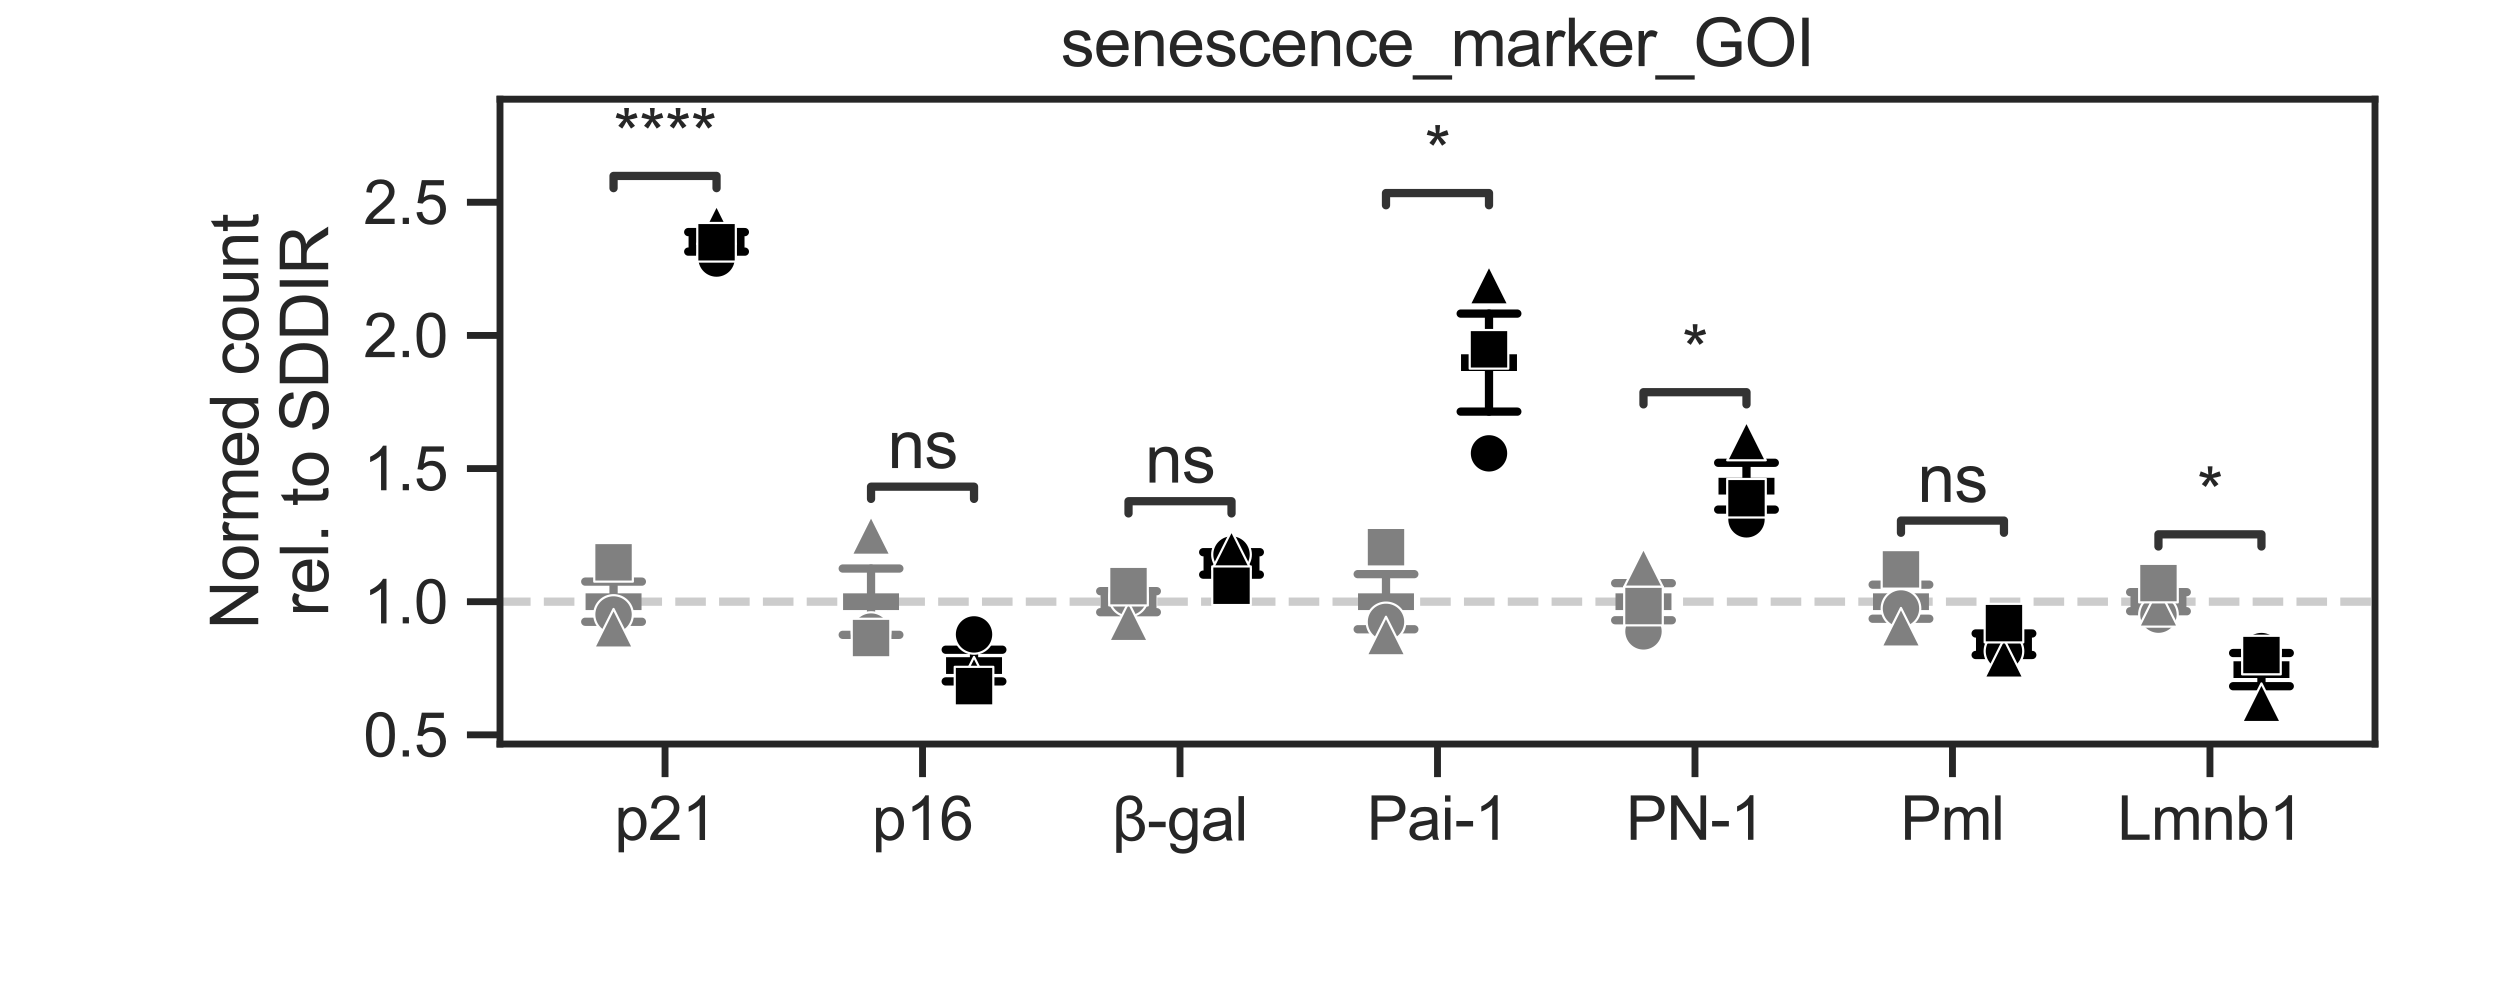 <?xml version="1.0" encoding="utf-8" standalone="no"?>
<!DOCTYPE svg PUBLIC "-//W3C//DTD SVG 1.1//EN"
  "http://www.w3.org/Graphics/SVG/1.1/DTD/svg11.dtd">
<svg xmlns:xlink="http://www.w3.org/1999/xlink" width="453.6pt" height="180pt" viewBox="0 0 453.6 180" xmlns="http://www.w3.org/2000/svg" version="1.1">
 <defs>
  <style type="text/css">*{stroke-linejoin: round; stroke-linecap: butt}</style>
 </defs>
 <g id="figure_1">
  <g id="patch_1">
   <path d="M 0 180 
L 453.6 180 
L 453.6 0 
L 0 0 
z
" style="fill: #ffffff"/>
  </g>
  <g id="axes_1">
   <g id="patch_2">
    <path d="M 90.72 135 
L 430.92 135 
L 430.92 18 
L 90.72 18 
z
" style="fill: #ffffff"/>
   </g>
   <g id="line2d_1">
    <path d="M 90.72 109.172 
L 430.92 109.172 
" clip-path="url(#p2acf620a80)" style="fill: none; stroke-dasharray: 5.55,2.4; stroke-dashoffset: 0; stroke: #cccccc; stroke-width: 1.5"/>
   </g>
   <g id="matplotlib.axis_1">
    <g id="xtick_1">
     <g id="line2d_2">
      <defs>
       <path id="m146d72a1c4" d="M 0 0 
L 0 6 
" style="stroke: #262626; stroke-width: 1.25"/>
      </defs>
      <g>
       <use xlink:href="#m146d72a1c4" x="120.666" y="135" style="fill: #262626; stroke: #262626; stroke-width: 1.25"/>
      </g>
     </g>
     <g id="text_1">
      <!-- p21 -->
      <g style="fill: #262626" transform="translate(111.491 152.406) scale(0.11 -0.11)">
       <defs>
        <path id="ArialMT-70" d="M 422 -1272 
L 422 3319 
L 934 3319 
L 934 2888 
Q 1116 3141 1344 3267 
Q 1572 3394 1897 3394 
Q 2322 3394 2647 3175 
Q 2972 2956 3137 2557 
Q 3303 2159 3303 1684 
Q 3303 1175 3120 767 
Q 2938 359 2589 142 
Q 2241 -75 1856 -75 
Q 1575 -75 1351 44 
Q 1128 163 984 344 
L 984 -1272 
L 422 -1272 
z
M 931 1641 
Q 931 1000 1190 694 
Q 1450 388 1819 388 
Q 2194 388 2461 705 
Q 2728 1022 2728 1688 
Q 2728 2322 2467 2637 
Q 2206 2953 1844 2953 
Q 1484 2953 1207 2617 
Q 931 2281 931 1641 
z
" transform="scale(0.016)"/>
        <path id="ArialMT-32" d="M 3222 541 
L 3222 0 
L 194 0 
Q 188 203 259 391 
Q 375 700 629 1000 
Q 884 1300 1366 1694 
Q 2113 2306 2375 2664 
Q 2638 3022 2638 3341 
Q 2638 3675 2398 3904 
Q 2159 4134 1775 4134 
Q 1369 4134 1125 3890 
Q 881 3647 878 3216 
L 300 3275 
Q 359 3922 746 4261 
Q 1134 4600 1788 4600 
Q 2447 4600 2831 4234 
Q 3216 3869 3216 3328 
Q 3216 3053 3103 2787 
Q 2991 2522 2730 2228 
Q 2469 1934 1863 1422 
Q 1356 997 1212 845 
Q 1069 694 975 541 
L 3222 541 
z
" transform="scale(0.016)"/>
        <path id="ArialMT-31" d="M 2384 0 
L 1822 0 
L 1822 3584 
Q 1619 3391 1289 3197 
Q 959 3003 697 2906 
L 697 3450 
Q 1169 3672 1522 3987 
Q 1875 4303 2022 4600 
L 2384 4600 
L 2384 0 
z
" transform="scale(0.016)"/>
       </defs>
       <use xlink:href="#ArialMT-70"/>
       <use xlink:href="#ArialMT-32" transform="translate(55.615 0)"/>
       <use xlink:href="#ArialMT-31" transform="translate(111.23 0)"/>
      </g>
     </g>
    </g>
    <g id="xtick_2">
     <g id="line2d_3">
      <g>
       <use xlink:href="#m146d72a1c4" x="167.384" y="135" style="fill: #262626; stroke: #262626; stroke-width: 1.25"/>
      </g>
     </g>
     <g id="text_2">
      <!-- p16 -->
      <g style="fill: #262626" transform="translate(158.209 152.406) scale(0.11 -0.11)">
       <defs>
        <path id="ArialMT-36" d="M 3184 3459 
L 2625 3416 
Q 2550 3747 2413 3897 
Q 2184 4138 1850 4138 
Q 1581 4138 1378 3988 
Q 1113 3794 959 3422 
Q 806 3050 800 2363 
Q 1003 2672 1297 2822 
Q 1591 2972 1913 2972 
Q 2475 2972 2870 2558 
Q 3266 2144 3266 1488 
Q 3266 1056 3080 686 
Q 2894 316 2569 119 
Q 2244 -78 1831 -78 
Q 1128 -78 684 439 
Q 241 956 241 2144 
Q 241 3472 731 4075 
Q 1159 4600 1884 4600 
Q 2425 4600 2770 4297 
Q 3116 3994 3184 3459 
z
M 888 1484 
Q 888 1194 1011 928 
Q 1134 663 1356 523 
Q 1578 384 1822 384 
Q 2178 384 2434 671 
Q 2691 959 2691 1453 
Q 2691 1928 2437 2201 
Q 2184 2475 1800 2475 
Q 1419 2475 1153 2201 
Q 888 1928 888 1484 
z
" transform="scale(0.016)"/>
       </defs>
       <use xlink:href="#ArialMT-70"/>
       <use xlink:href="#ArialMT-31" transform="translate(55.615 0)"/>
       <use xlink:href="#ArialMT-36" transform="translate(111.23 0)"/>
      </g>
     </g>
    </g>
    <g id="xtick_3">
     <g id="line2d_4">
      <g>
       <use xlink:href="#m146d72a1c4" x="214.102" y="135" style="fill: #262626; stroke: #262626; stroke-width: 1.25"/>
      </g>
     </g>
     <g id="text_3">
      <!-- β-gal -->
      <g style="fill: #262626" transform="translate(201.768 152.508) scale(0.11 -0.11)">
       <defs>
        <path id="ArialMT-3b2" d="M 997 422 
L 997 -1272 
L 438 -1272 
L 438 3144 
Q 438 3672 580 3970 
Q 722 4269 1069 4464 
Q 1416 4659 1841 4659 
Q 2469 4659 2792 4298 
Q 3116 3938 3116 3509 
Q 3116 3091 2855 2834 
Q 2594 2578 2256 2519 
Q 2800 2466 3095 2128 
Q 3391 1791 3391 1297 
Q 3391 766 3042 345 
Q 2694 -75 2034 -75 
Q 1359 -75 997 422 
z
M 1494 2700 
Q 2069 2700 2331 2900 
Q 2594 3100 2594 3478 
Q 2594 3784 2370 3990 
Q 2147 4197 1813 4197 
Q 1522 4197 1308 4044 
Q 1094 3891 1045 3703 
Q 997 3516 997 3047 
L 997 1788 
Q 997 1250 1072 997 
Q 1147 744 1394 541 
Q 1641 338 1963 338 
Q 2353 338 2579 605 
Q 2806 872 2806 1266 
Q 2806 1591 2639 1848 
Q 2472 2106 2226 2198 
Q 1981 2291 1575 2291 
L 1494 2291 
L 1494 2700 
z
" transform="scale(0.016)"/>
        <path id="ArialMT-2d" d="M 203 1375 
L 203 1941 
L 1931 1941 
L 1931 1375 
L 203 1375 
z
" transform="scale(0.016)"/>
        <path id="ArialMT-67" d="M 319 -275 
L 866 -356 
Q 900 -609 1056 -725 
Q 1266 -881 1628 -881 
Q 2019 -881 2231 -725 
Q 2444 -569 2519 -288 
Q 2563 -116 2559 434 
Q 2191 0 1641 0 
Q 956 0 581 494 
Q 206 988 206 1678 
Q 206 2153 378 2554 
Q 550 2956 876 3175 
Q 1203 3394 1644 3394 
Q 2231 3394 2613 2919 
L 2613 3319 
L 3131 3319 
L 3131 450 
Q 3131 -325 2973 -648 
Q 2816 -972 2473 -1159 
Q 2131 -1347 1631 -1347 
Q 1038 -1347 672 -1080 
Q 306 -813 319 -275 
z
M 784 1719 
Q 784 1066 1043 766 
Q 1303 466 1694 466 
Q 2081 466 2343 764 
Q 2606 1063 2606 1700 
Q 2606 2309 2336 2618 
Q 2066 2928 1684 2928 
Q 1309 2928 1046 2623 
Q 784 2319 784 1719 
z
" transform="scale(0.016)"/>
        <path id="ArialMT-61" d="M 2588 409 
Q 2275 144 1986 34 
Q 1697 -75 1366 -75 
Q 819 -75 525 192 
Q 231 459 231 875 
Q 231 1119 342 1320 
Q 453 1522 633 1644 
Q 813 1766 1038 1828 
Q 1203 1872 1538 1913 
Q 2219 1994 2541 2106 
Q 2544 2222 2544 2253 
Q 2544 2597 2384 2738 
Q 2169 2928 1744 2928 
Q 1347 2928 1158 2789 
Q 969 2650 878 2297 
L 328 2372 
Q 403 2725 575 2942 
Q 747 3159 1072 3276 
Q 1397 3394 1825 3394 
Q 2250 3394 2515 3294 
Q 2781 3194 2906 3042 
Q 3031 2891 3081 2659 
Q 3109 2516 3109 2141 
L 3109 1391 
Q 3109 606 3145 398 
Q 3181 191 3288 0 
L 2700 0 
Q 2613 175 2588 409 
z
M 2541 1666 
Q 2234 1541 1622 1453 
Q 1275 1403 1131 1340 
Q 988 1278 909 1158 
Q 831 1038 831 891 
Q 831 666 1001 516 
Q 1172 366 1500 366 
Q 1825 366 2078 508 
Q 2331 650 2450 897 
Q 2541 1088 2541 1459 
L 2541 1666 
z
" transform="scale(0.016)"/>
        <path id="ArialMT-6c" d="M 409 0 
L 409 4581 
L 972 4581 
L 972 0 
L 409 0 
z
" transform="scale(0.016)"/>
       </defs>
       <use xlink:href="#ArialMT-3b2"/>
       <use xlink:href="#ArialMT-2d" transform="translate(57.52 0)"/>
       <use xlink:href="#ArialMT-67" transform="translate(90.82 0)"/>
       <use xlink:href="#ArialMT-61" transform="translate(146.436 0)"/>
       <use xlink:href="#ArialMT-6c" transform="translate(202.051 0)"/>
      </g>
     </g>
    </g>
    <g id="xtick_4">
     <g id="line2d_5">
      <g>
       <use xlink:href="#m146d72a1c4" x="260.82" y="135" style="fill: #262626; stroke: #262626; stroke-width: 1.25"/>
      </g>
     </g>
     <g id="text_4">
      <!-- Pai-1 -->
      <g style="fill: #262626" transform="translate(247.981 152.374) scale(0.11 -0.11)">
       <defs>
        <path id="ArialMT-50" d="M 494 0 
L 494 4581 
L 2222 4581 
Q 2678 4581 2919 4538 
Q 3256 4481 3484 4323 
Q 3713 4166 3852 3881 
Q 3991 3597 3991 3256 
Q 3991 2672 3619 2267 
Q 3247 1863 2275 1863 
L 1100 1863 
L 1100 0 
L 494 0 
z
M 1100 2403 
L 2284 2403 
Q 2872 2403 3119 2622 
Q 3366 2841 3366 3238 
Q 3366 3525 3220 3729 
Q 3075 3934 2838 4000 
Q 2684 4041 2272 4041 
L 1100 4041 
L 1100 2403 
z
" transform="scale(0.016)"/>
        <path id="ArialMT-69" d="M 425 3934 
L 425 4581 
L 988 4581 
L 988 3934 
L 425 3934 
z
M 425 0 
L 425 3319 
L 988 3319 
L 988 0 
L 425 0 
z
" transform="scale(0.016)"/>
       </defs>
       <use xlink:href="#ArialMT-50"/>
       <use xlink:href="#ArialMT-61" transform="translate(66.699 0)"/>
       <use xlink:href="#ArialMT-69" transform="translate(122.314 0)"/>
       <use xlink:href="#ArialMT-2d" transform="translate(144.531 0)"/>
       <use xlink:href="#ArialMT-31" transform="translate(177.832 0)"/>
      </g>
     </g>
    </g>
    <g id="xtick_5">
     <g id="line2d_6">
      <g>
       <use xlink:href="#m146d72a1c4" x="307.538" y="135" style="fill: #262626; stroke: #262626; stroke-width: 1.25"/>
      </g>
     </g>
     <g id="text_5">
      <!-- PN-1 -->
      <g style="fill: #262626" transform="translate(295.007 152.374) scale(0.11 -0.11)">
       <defs>
        <path id="ArialMT-4e" d="M 488 0 
L 488 4581 
L 1109 4581 
L 3516 984 
L 3516 4581 
L 4097 4581 
L 4097 0 
L 3475 0 
L 1069 3600 
L 1069 0 
L 488 0 
z
" transform="scale(0.016)"/>
       </defs>
       <use xlink:href="#ArialMT-50"/>
       <use xlink:href="#ArialMT-4e" transform="translate(66.699 0)"/>
       <use xlink:href="#ArialMT-2d" transform="translate(138.916 0)"/>
       <use xlink:href="#ArialMT-31" transform="translate(172.217 0)"/>
      </g>
     </g>
    </g>
    <g id="xtick_6">
     <g id="line2d_7">
      <g>
       <use xlink:href="#m146d72a1c4" x="354.256" y="135" style="fill: #262626; stroke: #262626; stroke-width: 1.25"/>
      </g>
     </g>
     <g id="text_6">
      <!-- Pml -->
      <g style="fill: #262626" transform="translate(344.784 152.374) scale(0.11 -0.11)">
       <defs>
        <path id="ArialMT-6d" d="M 422 0 
L 422 3319 
L 925 3319 
L 925 2853 
Q 1081 3097 1340 3245 
Q 1600 3394 1931 3394 
Q 2300 3394 2536 3241 
Q 2772 3088 2869 2813 
Q 3263 3394 3894 3394 
Q 4388 3394 4653 3120 
Q 4919 2847 4919 2278 
L 4919 0 
L 4359 0 
L 4359 2091 
Q 4359 2428 4304 2576 
Q 4250 2725 4106 2815 
Q 3963 2906 3769 2906 
Q 3419 2906 3187 2673 
Q 2956 2441 2956 1928 
L 2956 0 
L 2394 0 
L 2394 2156 
Q 2394 2531 2256 2718 
Q 2119 2906 1806 2906 
Q 1569 2906 1367 2781 
Q 1166 2656 1075 2415 
Q 984 2175 984 1722 
L 984 0 
L 422 0 
z
" transform="scale(0.016)"/>
       </defs>
       <use xlink:href="#ArialMT-50"/>
       <use xlink:href="#ArialMT-6d" transform="translate(66.699 0)"/>
       <use xlink:href="#ArialMT-6c" transform="translate(150 0)"/>
      </g>
     </g>
    </g>
    <g id="xtick_7">
     <g id="line2d_8">
      <g>
       <use xlink:href="#m146d72a1c4" x="400.974" y="135" style="fill: #262626; stroke: #262626; stroke-width: 1.25"/>
      </g>
     </g>
     <g id="text_7">
      <!-- Lmnb1 -->
      <g style="fill: #262626" transform="translate(384.158 152.374) scale(0.11 -0.11)">
       <defs>
        <path id="ArialMT-4c" d="M 469 0 
L 469 4581 
L 1075 4581 
L 1075 541 
L 3331 541 
L 3331 0 
L 469 0 
z
" transform="scale(0.016)"/>
        <path id="ArialMT-6e" d="M 422 0 
L 422 3319 
L 928 3319 
L 928 2847 
Q 1294 3394 1984 3394 
Q 2284 3394 2536 3286 
Q 2788 3178 2913 3003 
Q 3038 2828 3088 2588 
Q 3119 2431 3119 2041 
L 3119 0 
L 2556 0 
L 2556 2019 
Q 2556 2363 2490 2533 
Q 2425 2703 2258 2804 
Q 2091 2906 1866 2906 
Q 1506 2906 1245 2678 
Q 984 2450 984 1813 
L 984 0 
L 422 0 
z
" transform="scale(0.016)"/>
        <path id="ArialMT-62" d="M 941 0 
L 419 0 
L 419 4581 
L 981 4581 
L 981 2947 
Q 1338 3394 1891 3394 
Q 2197 3394 2470 3270 
Q 2744 3147 2920 2923 
Q 3097 2700 3197 2384 
Q 3297 2069 3297 1709 
Q 3297 856 2875 390 
Q 2453 -75 1863 -75 
Q 1275 -75 941 416 
L 941 0 
z
M 934 1684 
Q 934 1088 1097 822 
Q 1363 388 1816 388 
Q 2184 388 2453 708 
Q 2722 1028 2722 1663 
Q 2722 2313 2464 2622 
Q 2206 2931 1841 2931 
Q 1472 2931 1203 2611 
Q 934 2291 934 1684 
z
" transform="scale(0.016)"/>
       </defs>
       <use xlink:href="#ArialMT-4c"/>
       <use xlink:href="#ArialMT-6d" transform="translate(55.615 0)"/>
       <use xlink:href="#ArialMT-6e" transform="translate(138.916 0)"/>
       <use xlink:href="#ArialMT-62" transform="translate(194.531 0)"/>
       <use xlink:href="#ArialMT-31" transform="translate(250.146 0)"/>
      </g>
     </g>
    </g>
   </g>
   <g id="matplotlib.axis_2">
    <g id="ytick_1">
     <g id="line2d_9">
      <defs>
       <path id="m36d8455fbc" d="M 0 0 
L -6 0 
" style="stroke: #262626; stroke-width: 1.25"/>
      </defs>
      <g>
       <use xlink:href="#m36d8455fbc" x="90.72" y="133.329" style="fill: #262626; stroke: #262626; stroke-width: 1.25"/>
      </g>
     </g>
     <g id="text_8">
      <!-- 0.5 -->
      <g style="fill: #262626" transform="translate(65.93 137.265) scale(0.11 -0.11)">
       <defs>
        <path id="ArialMT-30" d="M 266 2259 
Q 266 3072 433 3567 
Q 600 4063 929 4331 
Q 1259 4600 1759 4600 
Q 2128 4600 2406 4451 
Q 2684 4303 2865 4023 
Q 3047 3744 3150 3342 
Q 3253 2941 3253 2259 
Q 3253 1453 3087 958 
Q 2922 463 2592 192 
Q 2263 -78 1759 -78 
Q 1097 -78 719 397 
Q 266 969 266 2259 
z
M 844 2259 
Q 844 1131 1108 757 
Q 1372 384 1759 384 
Q 2147 384 2411 759 
Q 2675 1134 2675 2259 
Q 2675 3391 2411 3762 
Q 2147 4134 1753 4134 
Q 1366 4134 1134 3806 
Q 844 3388 844 2259 
z
" transform="scale(0.016)"/>
        <path id="ArialMT-2e" d="M 581 0 
L 581 641 
L 1222 641 
L 1222 0 
L 581 0 
z
" transform="scale(0.016)"/>
        <path id="ArialMT-35" d="M 266 1200 
L 856 1250 
Q 922 819 1161 601 
Q 1400 384 1738 384 
Q 2144 384 2425 690 
Q 2706 997 2706 1503 
Q 2706 1984 2436 2262 
Q 2166 2541 1728 2541 
Q 1456 2541 1237 2417 
Q 1019 2294 894 2097 
L 366 2166 
L 809 4519 
L 3088 4519 
L 3088 3981 
L 1259 3981 
L 1013 2750 
Q 1425 3038 1878 3038 
Q 2478 3038 2890 2622 
Q 3303 2206 3303 1553 
Q 3303 931 2941 478 
Q 2500 -78 1738 -78 
Q 1113 -78 717 272 
Q 322 622 266 1200 
z
" transform="scale(0.016)"/>
       </defs>
       <use xlink:href="#ArialMT-30"/>
       <use xlink:href="#ArialMT-2e" transform="translate(55.615 0)"/>
       <use xlink:href="#ArialMT-35" transform="translate(83.398 0)"/>
      </g>
     </g>
    </g>
    <g id="ytick_2">
     <g id="line2d_10">
      <g>
       <use xlink:href="#m36d8455fbc" x="90.72" y="109.172" style="fill: #262626; stroke: #262626; stroke-width: 1.25"/>
      </g>
     </g>
     <g id="text_9">
      <!-- 1.0 -->
      <g style="fill: #262626" transform="translate(65.93 113.108) scale(0.11 -0.11)">
       <use xlink:href="#ArialMT-31"/>
       <use xlink:href="#ArialMT-2e" transform="translate(55.615 0)"/>
       <use xlink:href="#ArialMT-30" transform="translate(83.398 0)"/>
      </g>
     </g>
    </g>
    <g id="ytick_3">
     <g id="line2d_11">
      <g>
       <use xlink:href="#m36d8455fbc" x="90.72" y="85.015" style="fill: #262626; stroke: #262626; stroke-width: 1.25"/>
      </g>
     </g>
     <g id="text_10">
      <!-- 1.5 -->
      <g style="fill: #262626" transform="translate(65.93 88.952) scale(0.11 -0.11)">
       <use xlink:href="#ArialMT-31"/>
       <use xlink:href="#ArialMT-2e" transform="translate(55.615 0)"/>
       <use xlink:href="#ArialMT-35" transform="translate(83.398 0)"/>
      </g>
     </g>
    </g>
    <g id="ytick_4">
     <g id="line2d_12">
      <g>
       <use xlink:href="#m36d8455fbc" x="90.72" y="60.858" style="fill: #262626; stroke: #262626; stroke-width: 1.25"/>
      </g>
     </g>
     <g id="text_11">
      <!-- 2.0 -->
      <g style="fill: #262626" transform="translate(65.93 64.795) scale(0.11 -0.11)">
       <use xlink:href="#ArialMT-32"/>
       <use xlink:href="#ArialMT-2e" transform="translate(55.615 0)"/>
       <use xlink:href="#ArialMT-30" transform="translate(83.398 0)"/>
      </g>
     </g>
    </g>
    <g id="ytick_5">
     <g id="line2d_13">
      <g>
       <use xlink:href="#m36d8455fbc" x="90.72" y="36.701" style="fill: #262626; stroke: #262626; stroke-width: 1.25"/>
      </g>
     </g>
     <g id="text_12">
      <!-- 2.5 -->
      <g style="fill: #262626" transform="translate(65.93 40.638) scale(0.11 -0.11)">
       <use xlink:href="#ArialMT-32"/>
       <use xlink:href="#ArialMT-2e" transform="translate(55.615 0)"/>
       <use xlink:href="#ArialMT-35" transform="translate(83.398 0)"/>
      </g>
     </g>
    </g>
    <g id="text_13">
     <!-- Normed count -->
     <g style="fill: #262626" transform="translate(46.853 114.182) rotate(-90) scale(0.12 -0.12)">
      <defs>
       <path id="ArialMT-6f" d="M 213 1659 
Q 213 2581 725 3025 
Q 1153 3394 1769 3394 
Q 2453 3394 2887 2945 
Q 3322 2497 3322 1706 
Q 3322 1066 3130 698 
Q 2938 331 2570 128 
Q 2203 -75 1769 -75 
Q 1072 -75 642 372 
Q 213 819 213 1659 
z
M 791 1659 
Q 791 1022 1069 705 
Q 1347 388 1769 388 
Q 2188 388 2466 706 
Q 2744 1025 2744 1678 
Q 2744 2294 2464 2611 
Q 2184 2928 1769 2928 
Q 1347 2928 1069 2612 
Q 791 2297 791 1659 
z
" transform="scale(0.016)"/>
       <path id="ArialMT-72" d="M 416 0 
L 416 3319 
L 922 3319 
L 922 2816 
Q 1116 3169 1280 3281 
Q 1444 3394 1641 3394 
Q 1925 3394 2219 3213 
L 2025 2691 
Q 1819 2813 1613 2813 
Q 1428 2813 1281 2702 
Q 1134 2591 1072 2394 
Q 978 2094 978 1738 
L 978 0 
L 416 0 
z
" transform="scale(0.016)"/>
       <path id="ArialMT-65" d="M 2694 1069 
L 3275 997 
Q 3138 488 2766 206 
Q 2394 -75 1816 -75 
Q 1088 -75 661 373 
Q 234 822 234 1631 
Q 234 2469 665 2931 
Q 1097 3394 1784 3394 
Q 2450 3394 2872 2941 
Q 3294 2488 3294 1666 
Q 3294 1616 3291 1516 
L 816 1516 
Q 847 969 1125 678 
Q 1403 388 1819 388 
Q 2128 388 2347 550 
Q 2566 713 2694 1069 
z
M 847 1978 
L 2700 1978 
Q 2663 2397 2488 2606 
Q 2219 2931 1791 2931 
Q 1403 2931 1139 2672 
Q 875 2413 847 1978 
z
" transform="scale(0.016)"/>
       <path id="ArialMT-64" d="M 2575 0 
L 2575 419 
Q 2259 -75 1647 -75 
Q 1250 -75 917 144 
Q 584 363 401 755 
Q 219 1147 219 1656 
Q 219 2153 384 2558 
Q 550 2963 881 3178 
Q 1213 3394 1622 3394 
Q 1922 3394 2156 3267 
Q 2391 3141 2538 2938 
L 2538 4581 
L 3097 4581 
L 3097 0 
L 2575 0 
z
M 797 1656 
Q 797 1019 1065 703 
Q 1334 388 1700 388 
Q 2069 388 2326 689 
Q 2584 991 2584 1609 
Q 2584 2291 2321 2609 
Q 2059 2928 1675 2928 
Q 1300 2928 1048 2622 
Q 797 2316 797 1656 
z
" transform="scale(0.016)"/>
       <path id="ArialMT-20" transform="scale(0.016)"/>
       <path id="ArialMT-63" d="M 2588 1216 
L 3141 1144 
Q 3050 572 2676 248 
Q 2303 -75 1759 -75 
Q 1078 -75 664 370 
Q 250 816 250 1647 
Q 250 2184 428 2587 
Q 606 2991 970 3192 
Q 1334 3394 1763 3394 
Q 2303 3394 2647 3120 
Q 2991 2847 3088 2344 
L 2541 2259 
Q 2463 2594 2264 2762 
Q 2066 2931 1784 2931 
Q 1359 2931 1093 2626 
Q 828 2322 828 1663 
Q 828 994 1084 691 
Q 1341 388 1753 388 
Q 2084 388 2306 591 
Q 2528 794 2588 1216 
z
" transform="scale(0.016)"/>
       <path id="ArialMT-75" d="M 2597 0 
L 2597 488 
Q 2209 -75 1544 -75 
Q 1250 -75 995 37 
Q 741 150 617 320 
Q 494 491 444 738 
Q 409 903 409 1263 
L 409 3319 
L 972 3319 
L 972 1478 
Q 972 1038 1006 884 
Q 1059 663 1231 536 
Q 1403 409 1656 409 
Q 1909 409 2131 539 
Q 2353 669 2445 892 
Q 2538 1116 2538 1541 
L 2538 3319 
L 3100 3319 
L 3100 0 
L 2597 0 
z
" transform="scale(0.016)"/>
       <path id="ArialMT-74" d="M 1650 503 
L 1731 6 
Q 1494 -44 1306 -44 
Q 1000 -44 831 53 
Q 663 150 594 308 
Q 525 466 525 972 
L 525 2881 
L 113 2881 
L 113 3319 
L 525 3319 
L 525 4141 
L 1084 4478 
L 1084 3319 
L 1650 3319 
L 1650 2881 
L 1084 2881 
L 1084 941 
Q 1084 700 1114 631 
Q 1144 563 1211 522 
Q 1278 481 1403 481 
Q 1497 481 1650 503 
z
" transform="scale(0.016)"/>
      </defs>
      <use xlink:href="#ArialMT-4e"/>
      <use xlink:href="#ArialMT-6f" transform="translate(72.217 0)"/>
      <use xlink:href="#ArialMT-72" transform="translate(127.832 0)"/>
      <use xlink:href="#ArialMT-6d" transform="translate(161.133 0)"/>
      <use xlink:href="#ArialMT-65" transform="translate(244.434 0)"/>
      <use xlink:href="#ArialMT-64" transform="translate(300.049 0)"/>
      <use xlink:href="#ArialMT-20" transform="translate(355.664 0)"/>
      <use xlink:href="#ArialMT-63" transform="translate(383.447 0)"/>
      <use xlink:href="#ArialMT-6f" transform="translate(433.447 0)"/>
      <use xlink:href="#ArialMT-75" transform="translate(489.062 0)"/>
      <use xlink:href="#ArialMT-6e" transform="translate(544.678 0)"/>
      <use xlink:href="#ArialMT-74" transform="translate(600.293 0)"/>
     </g>
     <!-- rel. to SDDIR -->
     <g style="fill: #262626" transform="translate(59.545 111.84) rotate(-90) scale(0.12 -0.12)">
      <defs>
       <path id="ArialMT-53" d="M 288 1472 
L 859 1522 
Q 900 1178 1048 958 
Q 1197 738 1509 602 
Q 1822 466 2213 466 
Q 2559 466 2825 569 
Q 3091 672 3220 851 
Q 3350 1031 3350 1244 
Q 3350 1459 3225 1620 
Q 3100 1781 2813 1891 
Q 2628 1963 1997 2114 
Q 1366 2266 1113 2400 
Q 784 2572 623 2826 
Q 463 3081 463 3397 
Q 463 3744 659 4045 
Q 856 4347 1234 4503 
Q 1613 4659 2075 4659 
Q 2584 4659 2973 4495 
Q 3363 4331 3572 4012 
Q 3781 3694 3797 3291 
L 3216 3247 
Q 3169 3681 2898 3903 
Q 2628 4125 2100 4125 
Q 1550 4125 1298 3923 
Q 1047 3722 1047 3438 
Q 1047 3191 1225 3031 
Q 1400 2872 2139 2705 
Q 2878 2538 3153 2413 
Q 3553 2228 3743 1945 
Q 3934 1663 3934 1294 
Q 3934 928 3725 604 
Q 3516 281 3123 101 
Q 2731 -78 2241 -78 
Q 1619 -78 1198 103 
Q 778 284 539 648 
Q 300 1013 288 1472 
z
" transform="scale(0.016)"/>
       <path id="ArialMT-44" d="M 494 0 
L 494 4581 
L 2072 4581 
Q 2606 4581 2888 4516 
Q 3281 4425 3559 4188 
Q 3922 3881 4101 3404 
Q 4281 2928 4281 2316 
Q 4281 1794 4159 1391 
Q 4038 988 3847 723 
Q 3656 459 3429 307 
Q 3203 156 2883 78 
Q 2563 0 2147 0 
L 494 0 
z
M 1100 541 
L 2078 541 
Q 2531 541 2789 625 
Q 3047 709 3200 863 
Q 3416 1078 3536 1442 
Q 3656 1806 3656 2325 
Q 3656 3044 3420 3430 
Q 3184 3816 2847 3947 
Q 2603 4041 2063 4041 
L 1100 4041 
L 1100 541 
z
" transform="scale(0.016)"/>
       <path id="ArialMT-49" d="M 597 0 
L 597 4581 
L 1203 4581 
L 1203 0 
L 597 0 
z
" transform="scale(0.016)"/>
       <path id="ArialMT-52" d="M 503 0 
L 503 4581 
L 2534 4581 
Q 3147 4581 3465 4457 
Q 3784 4334 3975 4021 
Q 4166 3709 4166 3331 
Q 4166 2844 3850 2509 
Q 3534 2175 2875 2084 
Q 3116 1969 3241 1856 
Q 3506 1613 3744 1247 
L 4541 0 
L 3778 0 
L 3172 953 
Q 2906 1366 2734 1584 
Q 2563 1803 2427 1890 
Q 2291 1978 2150 2013 
Q 2047 2034 1813 2034 
L 1109 2034 
L 1109 0 
L 503 0 
z
M 1109 2559 
L 2413 2559 
Q 2828 2559 3062 2645 
Q 3297 2731 3419 2920 
Q 3541 3109 3541 3331 
Q 3541 3656 3305 3865 
Q 3069 4075 2559 4075 
L 1109 4075 
L 1109 2559 
z
" transform="scale(0.016)"/>
      </defs>
      <use xlink:href="#ArialMT-72"/>
      <use xlink:href="#ArialMT-65" transform="translate(33.301 0)"/>
      <use xlink:href="#ArialMT-6c" transform="translate(88.916 0)"/>
      <use xlink:href="#ArialMT-2e" transform="translate(111.133 0)"/>
      <use xlink:href="#ArialMT-20" transform="translate(138.916 0)"/>
      <use xlink:href="#ArialMT-74" transform="translate(166.699 0)"/>
      <use xlink:href="#ArialMT-6f" transform="translate(194.482 0)"/>
      <use xlink:href="#ArialMT-20" transform="translate(250.098 0)"/>
      <use xlink:href="#ArialMT-53" transform="translate(277.881 0)"/>
      <use xlink:href="#ArialMT-44" transform="translate(344.58 0)"/>
      <use xlink:href="#ArialMT-44" transform="translate(416.797 0)"/>
      <use xlink:href="#ArialMT-49" transform="translate(489.014 0)"/>
      <use xlink:href="#ArialMT-52" transform="translate(516.797 0)"/>
     </g>
    </g>
   </g>
   <g id="line2d_14">
    <path d="M 111.323 112.814 
L 111.323 105.529 
" clip-path="url(#p2acf620a80)" style="fill: none; stroke: #808080; stroke-width: 1.5; stroke-linecap: round"/>
   </g>
   <g id="line2d_15">
    <path d="M 106.184 112.814 
L 116.462 112.814 
" clip-path="url(#p2acf620a80)" style="fill: none; stroke: #808080; stroke-width: 1.5; stroke-linecap: round"/>
   </g>
   <g id="line2d_16">
    <path d="M 106.184 105.529 
L 116.462 105.529 
" clip-path="url(#p2acf620a80)" style="fill: none; stroke: #808080; stroke-width: 1.5; stroke-linecap: round"/>
   </g>
   <g id="line2d_17">
    <path d="M 158.041 115.187 
L 158.041 103.156 
" clip-path="url(#p2acf620a80)" style="fill: none; stroke: #808080; stroke-width: 1.5; stroke-linecap: round"/>
   </g>
   <g id="line2d_18">
    <path d="M 152.902 115.187 
L 163.18 115.187 
" clip-path="url(#p2acf620a80)" style="fill: none; stroke: #808080; stroke-width: 1.5; stroke-linecap: round"/>
   </g>
   <g id="line2d_19">
    <path d="M 152.902 103.156 
L 163.18 103.156 
" clip-path="url(#p2acf620a80)" style="fill: none; stroke: #808080; stroke-width: 1.5; stroke-linecap: round"/>
   </g>
   <g id="line2d_20">
    <path d="M 204.758 111.082 
L 204.758 107.261 
" clip-path="url(#p2acf620a80)" style="fill: none; stroke: #808080; stroke-width: 1.5; stroke-linecap: round"/>
   </g>
   <g id="line2d_21">
    <path d="M 199.62 111.082 
L 209.897 111.082 
" clip-path="url(#p2acf620a80)" style="fill: none; stroke: #808080; stroke-width: 1.5; stroke-linecap: round"/>
   </g>
   <g id="line2d_22">
    <path d="M 199.62 107.261 
L 209.897 107.261 
" clip-path="url(#p2acf620a80)" style="fill: none; stroke: #808080; stroke-width: 1.5; stroke-linecap: round"/>
   </g>
   <g id="line2d_23">
    <path d="M 251.476 114.173 
L 251.476 104.171 
" clip-path="url(#p2acf620a80)" style="fill: none; stroke: #808080; stroke-width: 1.5; stroke-linecap: round"/>
   </g>
   <g id="line2d_24">
    <path d="M 246.337 114.173 
L 256.615 114.173 
" clip-path="url(#p2acf620a80)" style="fill: none; stroke: #808080; stroke-width: 1.5; stroke-linecap: round"/>
   </g>
   <g id="line2d_25">
    <path d="M 246.337 104.171 
L 256.615 104.171 
" clip-path="url(#p2acf620a80)" style="fill: none; stroke: #808080; stroke-width: 1.5; stroke-linecap: round"/>
   </g>
   <g id="line2d_26">
    <path d="M 298.194 112.535 
L 298.194 105.809 
" clip-path="url(#p2acf620a80)" style="fill: none; stroke: #808080; stroke-width: 1.5; stroke-linecap: round"/>
   </g>
   <g id="line2d_27">
    <path d="M 293.055 112.535 
L 303.333 112.535 
" clip-path="url(#p2acf620a80)" style="fill: none; stroke: #808080; stroke-width: 1.5; stroke-linecap: round"/>
   </g>
   <g id="line2d_28">
    <path d="M 293.055 105.809 
L 303.333 105.809 
" clip-path="url(#p2acf620a80)" style="fill: none; stroke: #808080; stroke-width: 1.5; stroke-linecap: round"/>
   </g>
   <g id="line2d_29">
    <path d="M 344.912 112.265 
L 344.912 106.079 
" clip-path="url(#p2acf620a80)" style="fill: none; stroke: #808080; stroke-width: 1.5; stroke-linecap: round"/>
   </g>
   <g id="line2d_30">
    <path d="M 339.773 112.265 
L 350.051 112.265 
" clip-path="url(#p2acf620a80)" style="fill: none; stroke: #808080; stroke-width: 1.5; stroke-linecap: round"/>
   </g>
   <g id="line2d_31">
    <path d="M 339.773 106.079 
L 350.051 106.079 
" clip-path="url(#p2acf620a80)" style="fill: none; stroke: #808080; stroke-width: 1.5; stroke-linecap: round"/>
   </g>
   <g id="line2d_32">
    <path d="M 391.63 110.902 
L 391.63 107.441 
" clip-path="url(#p2acf620a80)" style="fill: none; stroke: #808080; stroke-width: 1.5; stroke-linecap: round"/>
   </g>
   <g id="line2d_33">
    <path d="M 386.491 110.902 
L 396.769 110.902 
" clip-path="url(#p2acf620a80)" style="fill: none; stroke: #808080; stroke-width: 1.5; stroke-linecap: round"/>
   </g>
   <g id="line2d_34">
    <path d="M 386.491 107.441 
L 396.769 107.441 
" clip-path="url(#p2acf620a80)" style="fill: none; stroke: #808080; stroke-width: 1.5; stroke-linecap: round"/>
   </g>
   <g id="PathCollection_1">
    <defs>
     <path id="ma175de8a5e" d="M 5.076 0 
L -5.076 -0 
" style="stroke: #808080; stroke-width: 3.038"/>
    </defs>
    <g clip-path="url(#p2acf620a80)">
     <use xlink:href="#ma175de8a5e" x="111.323" y="109.172" style="fill: #808080; stroke: #808080; stroke-width: 3.038"/>
     <use xlink:href="#ma175de8a5e" x="158.041" y="109.172" style="fill: #808080; stroke: #808080; stroke-width: 3.038"/>
     <use xlink:href="#ma175de8a5e" x="204.758" y="109.172" style="fill: #808080; stroke: #808080; stroke-width: 3.038"/>
     <use xlink:href="#ma175de8a5e" x="251.476" y="109.172" style="fill: #808080; stroke: #808080; stroke-width: 3.038"/>
     <use xlink:href="#ma175de8a5e" x="298.194" y="109.172" style="fill: #808080; stroke: #808080; stroke-width: 3.038"/>
     <use xlink:href="#ma175de8a5e" x="344.912" y="109.172" style="fill: #808080; stroke: #808080; stroke-width: 3.038"/>
     <use xlink:href="#ma175de8a5e" x="391.63" y="109.172" style="fill: #808080; stroke: #808080; stroke-width: 3.038"/>
    </g>
   </g>
   <g id="line2d_35">
    <path d="M 130.01 45.653 
L 130.01 42.109 
" clip-path="url(#p2acf620a80)" style="fill: none; stroke: #000000; stroke-width: 1.5; stroke-linecap: round"/>
   </g>
   <g id="line2d_36">
    <path d="M 124.871 45.653 
L 135.149 45.653 
" clip-path="url(#p2acf620a80)" style="fill: none; stroke: #000000; stroke-width: 1.5; stroke-linecap: round"/>
   </g>
   <g id="line2d_37">
    <path d="M 124.871 42.109 
L 135.149 42.109 
" clip-path="url(#p2acf620a80)" style="fill: none; stroke: #000000; stroke-width: 1.5; stroke-linecap: round"/>
   </g>
   <g id="line2d_38">
    <path d="M 176.728 123.638 
L 176.728 117.887 
" clip-path="url(#p2acf620a80)" style="fill: none; stroke: #000000; stroke-width: 1.5; stroke-linecap: round"/>
   </g>
   <g id="line2d_39">
    <path d="M 171.589 123.638 
L 181.867 123.638 
" clip-path="url(#p2acf620a80)" style="fill: none; stroke: #000000; stroke-width: 1.5; stroke-linecap: round"/>
   </g>
   <g id="line2d_40">
    <path d="M 171.589 117.887 
L 181.867 117.887 
" clip-path="url(#p2acf620a80)" style="fill: none; stroke: #000000; stroke-width: 1.5; stroke-linecap: round"/>
   </g>
   <g id="line2d_41">
    <path d="M 223.446 104.263 
L 223.446 100.19 
" clip-path="url(#p2acf620a80)" style="fill: none; stroke: #000000; stroke-width: 1.5; stroke-linecap: round"/>
   </g>
   <g id="line2d_42">
    <path d="M 218.307 104.263 
L 228.585 104.263 
" clip-path="url(#p2acf620a80)" style="fill: none; stroke: #000000; stroke-width: 1.5; stroke-linecap: round"/>
   </g>
   <g id="line2d_43">
    <path d="M 218.307 100.19 
L 228.585 100.19 
" clip-path="url(#p2acf620a80)" style="fill: none; stroke: #000000; stroke-width: 1.5; stroke-linecap: round"/>
   </g>
   <g id="line2d_44">
    <path d="M 270.164 74.686 
L 270.164 56.899 
" clip-path="url(#p2acf620a80)" style="fill: none; stroke: #000000; stroke-width: 1.5; stroke-linecap: round"/>
   </g>
   <g id="line2d_45">
    <path d="M 265.025 74.686 
L 275.303 74.686 
" clip-path="url(#p2acf620a80)" style="fill: none; stroke: #000000; stroke-width: 1.5; stroke-linecap: round"/>
   </g>
   <g id="line2d_46">
    <path d="M 265.025 56.899 
L 275.303 56.899 
" clip-path="url(#p2acf620a80)" style="fill: none; stroke: #000000; stroke-width: 1.5; stroke-linecap: round"/>
   </g>
   <g id="line2d_47">
    <path d="M 316.882 92.462 
L 316.882 83.967 
" clip-path="url(#p2acf620a80)" style="fill: none; stroke: #000000; stroke-width: 1.5; stroke-linecap: round"/>
   </g>
   <g id="line2d_48">
    <path d="M 311.743 92.462 
L 322.02 92.462 
" clip-path="url(#p2acf620a80)" style="fill: none; stroke: #000000; stroke-width: 1.5; stroke-linecap: round"/>
   </g>
   <g id="line2d_49">
    <path d="M 311.743 83.967 
L 322.02 83.967 
" clip-path="url(#p2acf620a80)" style="fill: none; stroke: #000000; stroke-width: 1.5; stroke-linecap: round"/>
   </g>
   <g id="line2d_50">
    <path d="M 363.599 118.839 
L 363.599 114.938 
" clip-path="url(#p2acf620a80)" style="fill: none; stroke: #000000; stroke-width: 1.5; stroke-linecap: round"/>
   </g>
   <g id="line2d_51">
    <path d="M 358.46 118.839 
L 368.738 118.839 
" clip-path="url(#p2acf620a80)" style="fill: none; stroke: #000000; stroke-width: 1.5; stroke-linecap: round"/>
   </g>
   <g id="line2d_52">
    <path d="M 358.46 114.938 
L 368.738 114.938 
" clip-path="url(#p2acf620a80)" style="fill: none; stroke: #000000; stroke-width: 1.5; stroke-linecap: round"/>
   </g>
   <g id="line2d_53">
    <path d="M 410.317 124.507 
L 410.317 118.484 
" clip-path="url(#p2acf620a80)" style="fill: none; stroke: #000000; stroke-width: 1.5; stroke-linecap: round"/>
   </g>
   <g id="line2d_54">
    <path d="M 405.178 124.507 
L 415.456 124.507 
" clip-path="url(#p2acf620a80)" style="fill: none; stroke: #000000; stroke-width: 1.5; stroke-linecap: round"/>
   </g>
   <g id="line2d_55">
    <path d="M 405.178 118.484 
L 415.456 118.484 
" clip-path="url(#p2acf620a80)" style="fill: none; stroke: #000000; stroke-width: 1.5; stroke-linecap: round"/>
   </g>
   <g id="PathCollection_2">
    <defs>
     <path id="m00e4be5aef" d="M 5.076 0 
L -5.076 -0 
" style="stroke: #000000; stroke-width: 3.038"/>
    </defs>
    <g clip-path="url(#p2acf620a80)">
     <use xlink:href="#m00e4be5aef" x="130.01" y="43.881" style="stroke: #000000; stroke-width: 3.038"/>
     <use xlink:href="#m00e4be5aef" x="176.728" y="120.763" style="stroke: #000000; stroke-width: 3.038"/>
     <use xlink:href="#m00e4be5aef" x="223.446" y="102.226" style="stroke: #000000; stroke-width: 3.038"/>
     <use xlink:href="#m00e4be5aef" x="270.164" y="65.792" style="stroke: #000000; stroke-width: 3.038"/>
     <use xlink:href="#m00e4be5aef" x="316.882" y="88.214" style="stroke: #000000; stroke-width: 3.038"/>
     <use xlink:href="#m00e4be5aef" x="363.599" y="116.888" style="stroke: #000000; stroke-width: 3.038"/>
     <use xlink:href="#m00e4be5aef" x="410.317" y="121.496" style="stroke: #000000; stroke-width: 3.038"/>
    </g>
   </g>
   <g id="line2d_56">
    <path d="M 158.041 90.519 
L 158.041 88.306 
L 176.728 88.306 
L 176.728 90.519 
" clip-path="url(#p2acf620a80)" style="fill: none; stroke: #333333; stroke-width: 1.5; stroke-linecap: round"/>
   </g>
   <g id="line2d_57">
    <path d="M 111.323 34.135 
L 111.323 31.922 
L 130.01 31.922 
L 130.01 34.135 
" clip-path="url(#p2acf620a80)" style="fill: none; stroke: #333333; stroke-width: 1.5; stroke-linecap: round"/>
   </g>
   <g id="line2d_58">
    <path d="M 204.758 93.156 
L 204.758 90.943 
L 223.446 90.943 
L 223.446 93.156 
" clip-path="url(#p2acf620a80)" style="fill: none; stroke: #333333; stroke-width: 1.5; stroke-linecap: round"/>
   </g>
   <g id="line2d_59">
    <path d="M 251.476 37.241 
L 251.476 35.027 
L 270.164 35.027 
L 270.164 37.241 
" clip-path="url(#p2acf620a80)" style="fill: none; stroke: #333333; stroke-width: 1.5; stroke-linecap: round"/>
   </g>
   <g id="line2d_60">
    <path d="M 298.194 73.372 
L 298.194 71.159 
L 316.882 71.159 
L 316.882 73.372 
" clip-path="url(#p2acf620a80)" style="fill: none; stroke: #333333; stroke-width: 1.5; stroke-linecap: round"/>
   </g>
   <g id="line2d_61">
    <path d="M 344.912 96.666 
L 344.912 94.453 
L 363.599 94.453 
L 363.599 96.666 
" clip-path="url(#p2acf620a80)" style="fill: none; stroke: #333333; stroke-width: 1.5; stroke-linecap: round"/>
   </g>
   <g id="line2d_62">
    <path d="M 391.63 99.157 
L 391.63 96.944 
L 410.317 96.944 
L 410.317 99.157 
" clip-path="url(#p2acf620a80)" style="fill: none; stroke: #333333; stroke-width: 1.5; stroke-linecap: round"/>
   </g>
   <g id="patch_3">
    <path d="M 90.72 135 
L 90.72 18 
" style="fill: none; stroke: #262626; stroke-width: 1.25; stroke-linejoin: miter; stroke-linecap: square"/>
   </g>
   <g id="patch_4">
    <path d="M 430.92 135 
L 430.92 18 
" style="fill: none; stroke: #262626; stroke-width: 1.25; stroke-linejoin: miter; stroke-linecap: square"/>
   </g>
   <g id="patch_5">
    <path d="M 90.72 135 
L 430.92 135 
" style="fill: none; stroke: #262626; stroke-width: 1.25; stroke-linejoin: miter; stroke-linecap: square"/>
   </g>
   <g id="patch_6">
    <path d="M 90.72 18 
L 430.92 18 
" style="fill: none; stroke: #262626; stroke-width: 1.25; stroke-linejoin: miter; stroke-linecap: square"/>
   </g>
   <g id="PathCollection_3">
    <defs>
     <path id="meffc25773c" d="M 0 3.5 
C 0.928 3.5 1.819 3.131 2.475 2.475 
C 3.131 1.819 3.5 0.928 3.5 0 
C 3.5 -0.928 3.131 -1.819 2.475 -2.475 
C 1.819 -3.131 0.928 -3.5 0 -3.5 
C -0.928 -3.5 -1.819 -3.131 -2.475 -2.475 
C -3.131 -1.819 -3.5 -0.928 -3.5 0 
C -3.5 0.928 -3.131 1.819 -2.475 2.475 
C -1.819 3.131 -0.928 3.5 0 3.5 
z
" style="stroke: #ffffff; stroke-width: 0.4"/>
    </defs>
    <g clip-path="url(#p2acf620a80)">
     <use xlink:href="#meffc25773c" x="111.323" y="111.492" style="fill: #808080; stroke: #ffffff; stroke-width: 0.4"/>
    </g>
   </g>
   <g id="PathCollection_4">
    <defs>
     <path id="mad25a85788" d="M 0 3.5 
C 0.928 3.5 1.819 3.131 2.475 2.475 
C 3.131 1.819 3.5 0.928 3.5 0 
C 3.5 -0.928 3.131 -1.819 2.475 -2.475 
C 1.819 -3.131 0.928 -3.5 0 -3.5 
C -0.928 -3.5 -1.819 -3.131 -2.475 -2.475 
C -3.131 -1.819 -3.5 -0.928 -3.5 0 
C -3.5 0.928 -3.131 1.819 -2.475 2.475 
C -1.819 3.131 -0.928 3.5 0 3.5 
z
" style="stroke: #ffffff; stroke-width: 0.4"/>
    </defs>
    <g clip-path="url(#p2acf620a80)">
     <use xlink:href="#mad25a85788" x="130.01" y="46.912" style="stroke: #ffffff; stroke-width: 0.4"/>
    </g>
   </g>
   <g id="PathCollection_5">
    <g clip-path="url(#p2acf620a80)">
     <use xlink:href="#meffc25773c" x="158.041" y="114.591" style="fill: #808080; stroke: #ffffff; stroke-width: 0.4"/>
    </g>
   </g>
   <g id="PathCollection_6">
    <g clip-path="url(#p2acf620a80)">
     <use xlink:href="#mad25a85788" x="176.728" y="115.107" style="stroke: #ffffff; stroke-width: 0.4"/>
    </g>
   </g>
   <g id="PathCollection_7">
    <g clip-path="url(#p2acf620a80)">
     <use xlink:href="#meffc25773c" x="204.758" y="108.357" style="fill: #808080; stroke: #ffffff; stroke-width: 0.4"/>
    </g>
   </g>
   <g id="PathCollection_8">
    <g clip-path="url(#p2acf620a80)">
     <use xlink:href="#mad25a85788" x="223.446" y="100.611" style="stroke: #ffffff; stroke-width: 0.4"/>
    </g>
   </g>
   <g id="PathCollection_9">
    <g clip-path="url(#p2acf620a80)">
     <use xlink:href="#meffc25773c" x="251.476" y="112.834" style="fill: #808080; stroke: #ffffff; stroke-width: 0.4"/>
    </g>
   </g>
   <g id="PathCollection_10">
    <g clip-path="url(#p2acf620a80)">
     <use xlink:href="#mad25a85788" x="270.164" y="82.258" style="stroke: #ffffff; stroke-width: 0.4"/>
    </g>
   </g>
   <g id="PathCollection_11">
    <g clip-path="url(#p2acf620a80)">
     <use xlink:href="#meffc25773c" x="298.194" y="114.559" style="fill: #808080; stroke: #ffffff; stroke-width: 0.4"/>
    </g>
   </g>
   <g id="PathCollection_12">
    <g clip-path="url(#p2acf620a80)">
     <use xlink:href="#mad25a85788" x="316.882" y="94.231" style="stroke: #ffffff; stroke-width: 0.4"/>
    </g>
   </g>
   <g id="PathCollection_13">
    <g clip-path="url(#p2acf620a80)">
     <use xlink:href="#meffc25773c" x="344.912" y="110.402" style="fill: #808080; stroke: #ffffff; stroke-width: 0.4"/>
    </g>
   </g>
   <g id="PathCollection_14">
    <g clip-path="url(#p2acf620a80)">
     <use xlink:href="#mad25a85788" x="363.599" y="118.154" style="stroke: #ffffff; stroke-width: 0.4"/>
    </g>
   </g>
   <g id="PathCollection_15">
    <g clip-path="url(#p2acf620a80)">
     <use xlink:href="#meffc25773c" x="391.63" y="111.523" style="fill: #808080; stroke: #ffffff; stroke-width: 0.4"/>
    </g>
   </g>
   <g id="PathCollection_16">
    <g clip-path="url(#p2acf620a80)">
     <use xlink:href="#mad25a85788" x="410.317" y="118.131" style="stroke: #ffffff; stroke-width: 0.4"/>
    </g>
   </g>
   <g id="PathCollection_17">
    <defs>
     <path id="mfba0d4df25" d="M 0 -3.5 
L -3.5 3.5 
L 3.5 3.5 
z
" style="stroke: #ffffff; stroke-width: 0.4"/>
    </defs>
    <g clip-path="url(#p2acf620a80)">
     <use xlink:href="#mfba0d4df25" x="111.323" y="113.992" style="fill: #808080; stroke: #ffffff; stroke-width: 0.4"/>
    </g>
   </g>
   <g id="PathCollection_18">
    <defs>
     <path id="ma4af381964" d="M 0 -3.5 
L -3.5 3.5 
L 3.5 3.5 
z
" style="stroke: #ffffff; stroke-width: 0.4"/>
    </defs>
    <g clip-path="url(#p2acf620a80)">
     <use xlink:href="#ma4af381964" x="130.01" y="40.775" style="stroke: #ffffff; stroke-width: 0.4"/>
    </g>
   </g>
   <g id="PathCollection_19">
    <g clip-path="url(#p2acf620a80)">
     <use xlink:href="#mfba0d4df25" x="158.041" y="97.159" style="fill: #808080; stroke: #ffffff; stroke-width: 0.4"/>
    </g>
   </g>
   <g id="PathCollection_20">
    <g clip-path="url(#p2acf620a80)">
     <use xlink:href="#ma4af381964" x="176.728" y="122.687" style="stroke: #ffffff; stroke-width: 0.4"/>
    </g>
   </g>
   <g id="PathCollection_21">
    <g clip-path="url(#p2acf620a80)">
     <use xlink:href="#mfba0d4df25" x="204.758" y="112.812" style="fill: #808080; stroke: #ffffff; stroke-width: 0.4"/>
    </g>
   </g>
   <g id="PathCollection_22">
    <g clip-path="url(#p2acf620a80)">
     <use xlink:href="#ma4af381964" x="223.446" y="99.796" style="stroke: #ffffff; stroke-width: 0.4"/>
    </g>
   </g>
   <g id="PathCollection_23">
    <g clip-path="url(#p2acf620a80)">
     <use xlink:href="#mfba0d4df25" x="251.476" y="115.401" style="fill: #808080; stroke: #ffffff; stroke-width: 0.4"/>
    </g>
   </g>
   <g id="PathCollection_24">
    <g clip-path="url(#p2acf620a80)">
     <use xlink:href="#ma4af381964" x="270.164" y="51.734" style="stroke: #ffffff; stroke-width: 0.4"/>
    </g>
   </g>
   <g id="PathCollection_25">
    <g clip-path="url(#p2acf620a80)">
     <use xlink:href="#mfba0d4df25" x="298.194" y="102.991" style="fill: #808080; stroke: #ffffff; stroke-width: 0.4"/>
    </g>
   </g>
   <g id="PathCollection_26">
    <g clip-path="url(#p2acf620a80)">
     <use xlink:href="#ma4af381964" x="316.882" y="80.012" style="stroke: #ffffff; stroke-width: 0.4"/>
    </g>
   </g>
   <g id="PathCollection_27">
    <g clip-path="url(#p2acf620a80)">
     <use xlink:href="#mfba0d4df25" x="344.912" y="113.807" style="fill: #808080; stroke: #ffffff; stroke-width: 0.4"/>
    </g>
   </g>
   <g id="PathCollection_28">
    <g clip-path="url(#p2acf620a80)">
     <use xlink:href="#ma4af381964" x="363.599" y="119.451" style="stroke: #ffffff; stroke-width: 0.4"/>
    </g>
   </g>
   <g id="PathCollection_29">
    <g clip-path="url(#p2acf620a80)">
     <use xlink:href="#mfba0d4df25" x="391.63" y="110.194" style="fill: #808080; stroke: #ffffff; stroke-width: 0.4"/>
    </g>
   </g>
   <g id="PathCollection_30">
    <g clip-path="url(#p2acf620a80)">
     <use xlink:href="#ma4af381964" x="410.317" y="127.505" style="stroke: #ffffff; stroke-width: 0.4"/>
    </g>
   </g>
   <g id="PathCollection_31">
    <defs>
     <path id="m62af775e0e" d="M -3.5 3.5 
L 3.5 3.5 
L 3.5 -3.5 
L -3.5 -3.5 
z
" style="stroke: #ffffff; stroke-width: 0.4"/>
    </defs>
    <g clip-path="url(#p2acf620a80)">
     <use xlink:href="#m62af775e0e" x="111.323" y="102.031" style="fill: #808080; stroke: #ffffff; stroke-width: 0.4"/>
    </g>
   </g>
   <g id="PathCollection_32">
    <defs>
     <path id="m207afe3f4e" d="M -3.5 3.5 
L 3.5 3.5 
L 3.5 -3.5 
L -3.5 -3.5 
z
" style="stroke: #ffffff; stroke-width: 0.4"/>
    </defs>
    <g clip-path="url(#p2acf620a80)">
     <use xlink:href="#m207afe3f4e" x="130.01" y="43.955" style="stroke: #ffffff; stroke-width: 0.4"/>
    </g>
   </g>
   <g id="PathCollection_33">
    <g clip-path="url(#p2acf620a80)">
     <use xlink:href="#m62af775e0e" x="158.041" y="115.764" style="fill: #808080; stroke: #ffffff; stroke-width: 0.4"/>
    </g>
   </g>
   <g id="PathCollection_34">
    <g clip-path="url(#p2acf620a80)">
     <use xlink:href="#m207afe3f4e" x="176.728" y="124.493" style="stroke: #ffffff; stroke-width: 0.4"/>
    </g>
   </g>
   <g id="PathCollection_35">
    <g clip-path="url(#p2acf620a80)">
     <use xlink:href="#m62af775e0e" x="204.758" y="106.346" style="fill: #808080; stroke: #ffffff; stroke-width: 0.4"/>
    </g>
   </g>
   <g id="PathCollection_36">
    <g clip-path="url(#p2acf620a80)">
     <use xlink:href="#m207afe3f4e" x="223.446" y="106.272" style="stroke: #ffffff; stroke-width: 0.4"/>
    </g>
   </g>
   <g id="PathCollection_37">
    <g clip-path="url(#p2acf620a80)">
     <use xlink:href="#m62af775e0e" x="251.476" y="99.28" style="fill: #808080; stroke: #ffffff; stroke-width: 0.4"/>
    </g>
   </g>
   <g id="PathCollection_38">
    <g clip-path="url(#p2acf620a80)">
     <use xlink:href="#m207afe3f4e" x="270.164" y="63.384" style="stroke: #ffffff; stroke-width: 0.4"/>
    </g>
   </g>
   <g id="PathCollection_39">
    <g clip-path="url(#p2acf620a80)">
     <use xlink:href="#m62af775e0e" x="298.194" y="109.965" style="fill: #808080; stroke: #ffffff; stroke-width: 0.4"/>
    </g>
   </g>
   <g id="PathCollection_40">
    <g clip-path="url(#p2acf620a80)">
     <use xlink:href="#m207afe3f4e" x="316.882" y="90.399" style="stroke: #ffffff; stroke-width: 0.4"/>
    </g>
   </g>
   <g id="PathCollection_41">
    <g clip-path="url(#p2acf620a80)">
     <use xlink:href="#m62af775e0e" x="344.912" y="103.306" style="fill: #808080; stroke: #ffffff; stroke-width: 0.4"/>
    </g>
   </g>
   <g id="PathCollection_42">
    <g clip-path="url(#p2acf620a80)">
     <use xlink:href="#m207afe3f4e" x="363.599" y="113.06" style="stroke: #ffffff; stroke-width: 0.4"/>
    </g>
   </g>
   <g id="PathCollection_43">
    <g clip-path="url(#p2acf620a80)">
     <use xlink:href="#m62af775e0e" x="391.63" y="105.797" style="fill: #808080; stroke: #ffffff; stroke-width: 0.4"/>
    </g>
   </g>
   <g id="PathCollection_44">
    <g clip-path="url(#p2acf620a80)">
     <use xlink:href="#m207afe3f4e" x="410.317" y="118.851" style="stroke: #ffffff; stroke-width: 0.4"/>
    </g>
   </g>
   <g id="text_14">
    <!-- ns -->
    <g style="fill: #262626" transform="translate(161.048 84.921) scale(0.12 -0.12)">
     <defs>
      <path id="ArialMT-73" d="M 197 991 
L 753 1078 
Q 800 744 1014 566 
Q 1228 388 1613 388 
Q 2000 388 2187 545 
Q 2375 703 2375 916 
Q 2375 1106 2209 1216 
Q 2094 1291 1634 1406 
Q 1016 1563 777 1677 
Q 538 1791 414 1992 
Q 291 2194 291 2438 
Q 291 2659 392 2848 
Q 494 3038 669 3163 
Q 800 3259 1026 3326 
Q 1253 3394 1513 3394 
Q 1903 3394 2198 3281 
Q 2494 3169 2634 2976 
Q 2775 2784 2828 2463 
L 2278 2388 
Q 2241 2644 2061 2787 
Q 1881 2931 1553 2931 
Q 1166 2931 1000 2803 
Q 834 2675 834 2503 
Q 834 2394 903 2306 
Q 972 2216 1119 2156 
Q 1203 2125 1616 2013 
Q 2213 1853 2448 1751 
Q 2684 1650 2818 1456 
Q 2953 1263 2953 975 
Q 2953 694 2789 445 
Q 2625 197 2315 61 
Q 2006 -75 1616 -75 
Q 969 -75 630 194 
Q 291 463 197 991 
z
" transform="scale(0.016)"/>
     </defs>
     <use xlink:href="#ArialMT-6e"/>
     <use xlink:href="#ArialMT-73" transform="translate(55.615 0)"/>
    </g>
   </g>
   <g id="text_15">
    <!-- **** -->
    <g style="fill: #262626" transform="translate(111.325 28.537) scale(0.12 -0.12)">
     <defs>
      <path id="ArialMT-2a" d="M 200 3741 
L 344 4184 
Q 841 4009 1066 3881 
Q 1006 4447 1003 4659 
L 1456 4659 
Q 1447 4350 1384 3884 
Q 1706 4047 2122 4184 
L 2266 3741 
Q 1869 3609 1488 3566 
Q 1678 3400 2025 2975 
L 1650 2709 
Q 1469 2956 1222 3381 
Q 991 2941 816 2709 
L 447 2975 
Q 809 3422 966 3566 
Q 563 3644 200 3741 
z
" transform="scale(0.016)"/>
     </defs>
     <use xlink:href="#ArialMT-2a"/>
     <use xlink:href="#ArialMT-2a" transform="translate(38.916 0)"/>
     <use xlink:href="#ArialMT-2a" transform="translate(77.832 0)"/>
     <use xlink:href="#ArialMT-2a" transform="translate(116.748 0)"/>
    </g>
   </g>
   <g id="text_16">
    <!-- ns -->
    <g style="fill: #262626" transform="translate(207.766 87.558) scale(0.12 -0.12)">
     <use xlink:href="#ArialMT-6e"/>
     <use xlink:href="#ArialMT-73" transform="translate(55.615 0)"/>
    </g>
   </g>
   <g id="text_17">
    <!-- * -->
    <g style="fill: #262626" transform="translate(258.485 31.642) scale(0.12 -0.12)">
     <use xlink:href="#ArialMT-2a"/>
    </g>
   </g>
   <g id="text_18">
    <!-- * -->
    <g style="fill: #262626" transform="translate(305.203 67.774) scale(0.12 -0.12)">
     <use xlink:href="#ArialMT-2a"/>
    </g>
   </g>
   <g id="text_19">
    <!-- ns -->
    <g style="fill: #262626" transform="translate(347.919 91.068) scale(0.12 -0.12)">
     <use xlink:href="#ArialMT-6e"/>
     <use xlink:href="#ArialMT-73" transform="translate(55.615 0)"/>
    </g>
   </g>
   <g id="text_20">
    <!-- * -->
    <g style="fill: #262626" transform="translate(398.638 93.559) scale(0.12 -0.12)">
     <use xlink:href="#ArialMT-2a"/>
    </g>
   </g>
   <g id="text_21">
    <!-- senescence_marker_GOI -->
    <g style="fill: #262626" transform="translate(192.46 12) scale(0.12 -0.12)">
     <defs>
      <path id="ArialMT-5f" d="M -97 -1272 
L -97 -866 
L 3631 -866 
L 3631 -1272 
L -97 -1272 
z
" transform="scale(0.016)"/>
      <path id="ArialMT-6b" d="M 425 0 
L 425 4581 
L 988 4581 
L 988 1969 
L 2319 3319 
L 3047 3319 
L 1778 2088 
L 3175 0 
L 2481 0 
L 1384 1697 
L 988 1316 
L 988 0 
L 425 0 
z
" transform="scale(0.016)"/>
      <path id="ArialMT-47" d="M 2638 1797 
L 2638 2334 
L 4578 2338 
L 4578 638 
Q 4131 281 3656 101 
Q 3181 -78 2681 -78 
Q 2006 -78 1454 211 
Q 903 500 622 1047 
Q 341 1594 341 2269 
Q 341 2938 620 3517 
Q 900 4097 1425 4378 
Q 1950 4659 2634 4659 
Q 3131 4659 3532 4498 
Q 3934 4338 4162 4050 
Q 4391 3763 4509 3300 
L 3963 3150 
Q 3859 3500 3706 3700 
Q 3553 3900 3268 4020 
Q 2984 4141 2638 4141 
Q 2222 4141 1919 4014 
Q 1616 3888 1430 3681 
Q 1244 3475 1141 3228 
Q 966 2803 966 2306 
Q 966 1694 1177 1281 
Q 1388 869 1791 669 
Q 2194 469 2647 469 
Q 3041 469 3416 620 
Q 3791 772 3984 944 
L 3984 1797 
L 2638 1797 
z
" transform="scale(0.016)"/>
      <path id="ArialMT-4f" d="M 309 2231 
Q 309 3372 921 4017 
Q 1534 4663 2503 4663 
Q 3138 4663 3647 4359 
Q 4156 4056 4423 3514 
Q 4691 2972 4691 2284 
Q 4691 1588 4409 1038 
Q 4128 488 3612 205 
Q 3097 -78 2500 -78 
Q 1853 -78 1343 234 
Q 834 547 571 1087 
Q 309 1628 309 2231 
z
M 934 2222 
Q 934 1394 1379 917 
Q 1825 441 2497 441 
Q 3181 441 3623 922 
Q 4066 1403 4066 2288 
Q 4066 2847 3877 3264 
Q 3688 3681 3323 3911 
Q 2959 4141 2506 4141 
Q 1863 4141 1398 3698 
Q 934 3256 934 2222 
z
" transform="scale(0.016)"/>
     </defs>
     <use xlink:href="#ArialMT-73"/>
     <use xlink:href="#ArialMT-65" transform="translate(50 0)"/>
     <use xlink:href="#ArialMT-6e" transform="translate(105.615 0)"/>
     <use xlink:href="#ArialMT-65" transform="translate(161.23 0)"/>
     <use xlink:href="#ArialMT-73" transform="translate(216.846 0)"/>
     <use xlink:href="#ArialMT-63" transform="translate(266.846 0)"/>
     <use xlink:href="#ArialMT-65" transform="translate(316.846 0)"/>
     <use xlink:href="#ArialMT-6e" transform="translate(372.461 0)"/>
     <use xlink:href="#ArialMT-63" transform="translate(428.076 0)"/>
     <use xlink:href="#ArialMT-65" transform="translate(478.076 0)"/>
     <use xlink:href="#ArialMT-5f" transform="translate(533.691 0)"/>
     <use xlink:href="#ArialMT-6d" transform="translate(589.307 0)"/>
     <use xlink:href="#ArialMT-61" transform="translate(672.607 0)"/>
     <use xlink:href="#ArialMT-72" transform="translate(728.223 0)"/>
     <use xlink:href="#ArialMT-6b" transform="translate(761.523 0)"/>
     <use xlink:href="#ArialMT-65" transform="translate(811.523 0)"/>
     <use xlink:href="#ArialMT-72" transform="translate(867.139 0)"/>
     <use xlink:href="#ArialMT-5f" transform="translate(900.439 0)"/>
     <use xlink:href="#ArialMT-47" transform="translate(956.055 0)"/>
     <use xlink:href="#ArialMT-4f" transform="translate(1033.838 0)"/>
     <use xlink:href="#ArialMT-49" transform="translate(1111.621 0)"/>
    </g>
   </g>
   <g id="legend_1">
    <g id="PathCollection_45">
     <g>
      <use xlink:href="#ma175de8a5e" x="463.33" y="27.386" style="fill: #808080; stroke: #808080; stroke-width: 3.038"/>
     </g>
    </g>
    <g id="text_22">
     <!-- SDDIR -->
     <g style="fill: #262626" transform="translate(483.13 30.274) scale(0.11 -0.11)">
      <use xlink:href="#ArialMT-53"/>
      <use xlink:href="#ArialMT-44" transform="translate(66.699 0)"/>
      <use xlink:href="#ArialMT-44" transform="translate(138.916 0)"/>
      <use xlink:href="#ArialMT-49" transform="translate(211.133 0)"/>
      <use xlink:href="#ArialMT-52" transform="translate(238.916 0)"/>
     </g>
    </g>
    <g id="PathCollection_46">
     <g>
      <use xlink:href="#m00e4be5aef" x="463.33" y="42.946" style="stroke: #000000; stroke-width: 3.038"/>
     </g>
    </g>
    <g id="text_23">
     <!-- RISDD -->
     <g style="fill: #262626" transform="translate(483.13 45.833) scale(0.11 -0.11)">
      <use xlink:href="#ArialMT-52"/>
      <use xlink:href="#ArialMT-49" transform="translate(72.217 0)"/>
      <use xlink:href="#ArialMT-53" transform="translate(100 0)"/>
      <use xlink:href="#ArialMT-44" transform="translate(166.699 0)"/>
      <use xlink:href="#ArialMT-44" transform="translate(238.916 0)"/>
     </g>
    </g>
   </g>
  </g>
 </g>
 <defs>
  <clipPath id="p2acf620a80">
   <rect x="90.72" y="18" width="340.2" height="117"/>
  </clipPath>
 </defs>
</svg>
